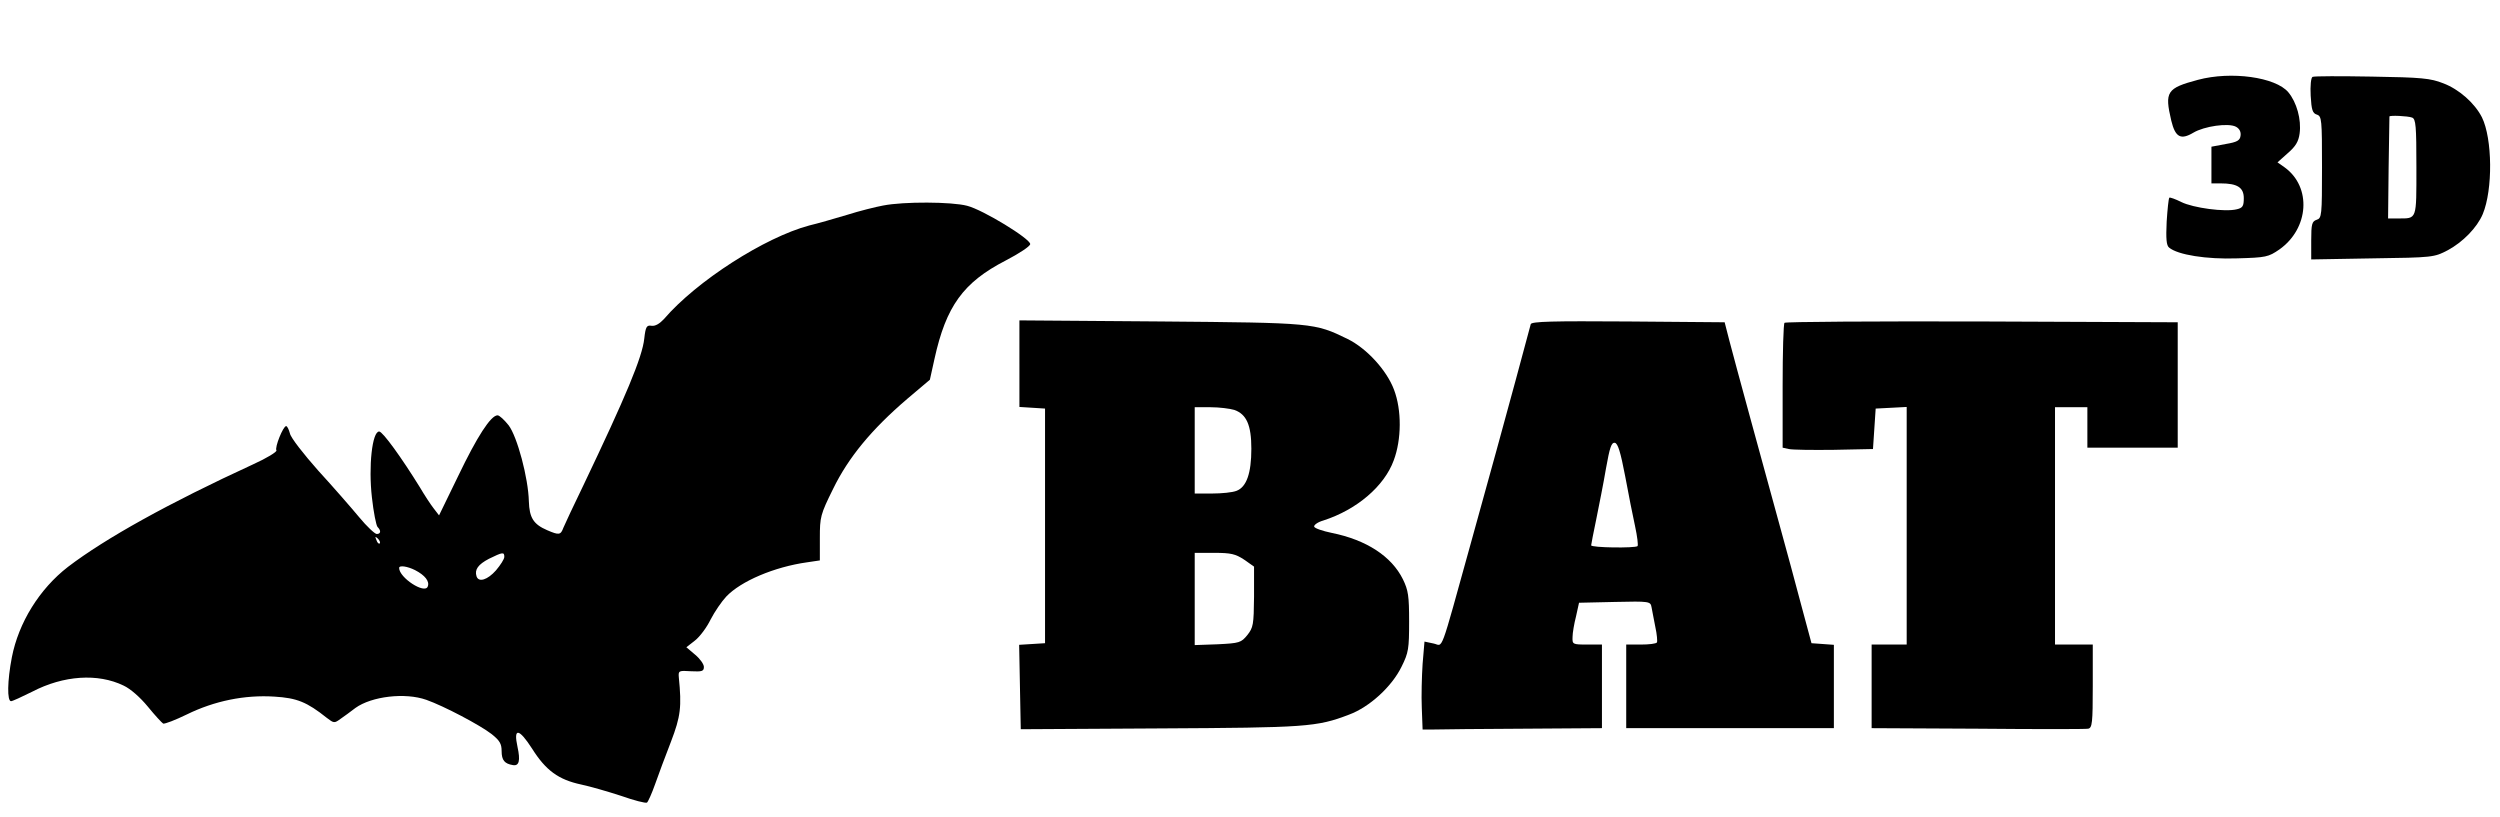 <?xml version="1.0" standalone="no"?>
<!DOCTYPE svg PUBLIC "-//W3C//DTD SVG 20010904//EN"
 "http://www.w3.org/TR/2001/REC-SVG-20010904/DTD/svg10.dtd">
<svg version="1.0" xmlns="http://www.w3.org/2000/svg"
 width="927pt" height="303pt" viewBox="0 0 927 303"
 preserveAspectRatio="xMidYMid meet">

<g transform="translate(0,303) scale(0.1,-0.1)"
stroke="none">
<path d="M8150 2734 c-116 -31 -124 -44 -99 -151 15 -62 35 -73 82 -45 40 24
130 37 158 22 13 -7 19 -19 17 -33 -2 -18 -13 -24 -55 -31 l-53 -10 0 -68 0
-68 34 0 c62 0 86 -15 86 -55 0 -29 -4 -36 -26 -41 -43 -11 -162 5 -206 27
-22 11 -42 18 -44 16 -3 -3 -7 -43 -10 -89 -3 -64 -1 -88 9 -96 32 -27 139
-44 252 -40 108 3 116 5 157 33 110 78 120 231 20 304 l-27 19 38 34 c29 25
40 43 44 73 7 52 -11 116 -42 153 -47 56 -212 79 -335 46z"/>
<path d="M8575 2745 c-6 -3 -9 -33 -7 -70 3 -53 7 -65 23 -70 18 -6 19 -18 19
-195 0 -180 -1 -189 -20 -195 -17 -6 -20 -15 -20 -76 l0 -71 228 4 c224 3 228
4 278 30 56 30 109 84 130 134 38 91 36 280 -3 359 -27 53 -85 104 -143 126
-48 19 -81 22 -265 25 -115 2 -214 2 -220 -1z m369 -151 c14 -5 16 -31 16
-184 0 -197 3 -190 -68 -190 l-37 0 2 187 c2 104 3 189 3 191 0 5 69 2 84 -4z"/>
<path d="M3275 2268 c-27 -5 -88 -20 -135 -35 -47 -14 -109 -32 -139 -39 -165
-44 -418 -206 -539 -347 -16 -17 -32 -27 -46 -25 -18 3 -22 -3 -27 -47 -7 -69
-69 -216 -226 -545 -36 -74 -69 -145 -74 -157 -10 -27 -16 -28 -60 -9 -51 22
-66 46 -68 107 -2 86 -43 240 -75 282 -16 20 -34 37 -41 37 -25 0 -76 -79
-146 -225 l-71 -146 -20 26 c-11 14 -34 49 -51 78 -68 110 -138 207 -151 207
-26 0 -40 -129 -27 -244 6 -55 16 -105 21 -110 14 -14 12 -26 -3 -26 -7 0 -37
28 -65 62 -29 35 -97 113 -152 173 -54 61 -102 122 -105 138 -4 15 -10 27 -14
27 -11 0 -43 -79 -36 -90 3 -5 -36 -29 -87 -52 -313 -144 -547 -274 -686 -380
-106 -82 -183 -207 -208 -335 -17 -88 -18 -163 -3 -163 5 0 40 16 78 35 117
61 244 69 339 23 26 -12 62 -44 90 -78 26 -32 52 -60 57 -63 6 -2 45 13 88 34
102 50 214 73 324 66 84 -5 121 -20 195 -79 26 -20 28 -20 50 -4 13 9 38 27
56 41 60 43 184 58 263 30 65 -23 198 -93 242 -127 30 -24 37 -36 37 -63 0
-34 11 -47 42 -52 23 -4 28 17 17 67 -16 73 5 70 54 -6 51 -81 98 -115 182
-133 33 -7 99 -26 148 -42 48 -17 91 -28 96 -25 4 3 18 34 30 68 12 35 39 106
59 158 36 94 40 129 29 239 -2 24 0 25 46 22 40 -2 47 0 47 16 0 10 -14 30
-32 45 l-33 28 32 25 c18 14 44 49 58 78 15 29 41 67 58 85 54 57 178 110 300
127 l47 7 0 83 c0 78 2 87 49 182 57 117 143 221 275 334 l84 71 17 77 c43
196 107 284 264 365 50 26 91 53 91 61 0 20 -175 127 -234 142 -57 15 -235 16
-311 1z m-1867 -1253 c-3 -3 -9 2 -12 12 -6 14 -5 15 5 6 7 -7 10 -15 7 -18z
m462 -50 c0 -8 -14 -30 -31 -50 -31 -35 -64 -46 -72 -22 -8 25 6 44 46 65 51
25 57 26 57 7z m-331 -49 c37 -19 55 -42 47 -61 -11 -29 -106 33 -106 69 0 11
31 6 59 -8z"/>
<path d="M3780 1681 l0 -160 48 -3 47 -3 0 -435 0 -435 -48 -3 -48 -3 3 -157
3 -156 515 3 c542 3 582 5 702 51 76 28 159 104 195 178 26 52 28 67 28 167 0
95 -3 116 -23 157 -42 85 -135 146 -264 172 -34 7 -63 17 -65 23 -2 6 13 17
34 23 124 40 226 127 261 223 29 77 30 186 1 262 -27 72 -101 153 -172 188
-123 60 -126 60 -694 65 l-523 4 0 -161z m797 -171 c45 -16 63 -56 63 -144 0
-91 -18 -142 -55 -156 -15 -6 -55 -10 -91 -10 l-64 0 0 160 0 160 59 0 c32 0
71 -5 88 -10z m36 -555 l37 -26 0 -112 c-1 -104 -3 -114 -25 -142 -23 -28 -29
-30 -110 -34 l-85 -3 0 171 0 171 73 0 c61 0 78 -4 110 -25z"/>
<path d="M5676 1828 c-2 -7 -27 -101 -56 -208 -29 -107 -61 -224 -71 -260 -10
-36 -52 -189 -94 -340 -120 -432 -102 -383 -140 -376 l-33 7 -7 -83 c-3 -46
-5 -119 -3 -163 l3 -80 43 0 c23 1 173 2 332 3 l290 2 0 155 0 155 -55 0 c-54
0 -55 1 -54 28 0 15 6 50 13 77 l11 50 132 3 c131 3 133 2 137 -20 2 -13 9
-45 14 -73 6 -27 8 -53 6 -57 -3 -5 -30 -8 -60 -8 l-54 0 0 -155 0 -155 385 0
385 0 0 154 0 155 -41 3 -42 3 -39 145 c-21 80 -54 201 -73 270 -64 233 -174
635 -192 705 l-18 70 -358 3 c-281 2 -358 0 -361 -10z m350 -563 c12 -66 29
-150 37 -187 8 -37 12 -70 9 -73 -9 -8 -172 -6 -172 3 0 4 9 48 19 97 10 50
27 134 36 188 14 78 20 97 33 95 11 -2 21 -34 38 -123z"/>
<path d="M6617 1833 c-4 -3 -7 -109 -7 -234 l0 -229 23 -5 c12 -3 87 -4 167
-3 l145 3 5 75 5 75 58 3 57 3 0 -441 0 -440 -65 0 -65 0 0 -155 0 -155 393
-2 c217 -2 401 -2 410 0 15 3 17 22 17 158 l0 154 -70 0 -70 0 0 440 0 440 60
0 60 0 0 -75 0 -75 168 0 167 0 0 233 0 232 -726 3 c-399 1 -729 -1 -732 -5z"/>
</g>
</svg>
